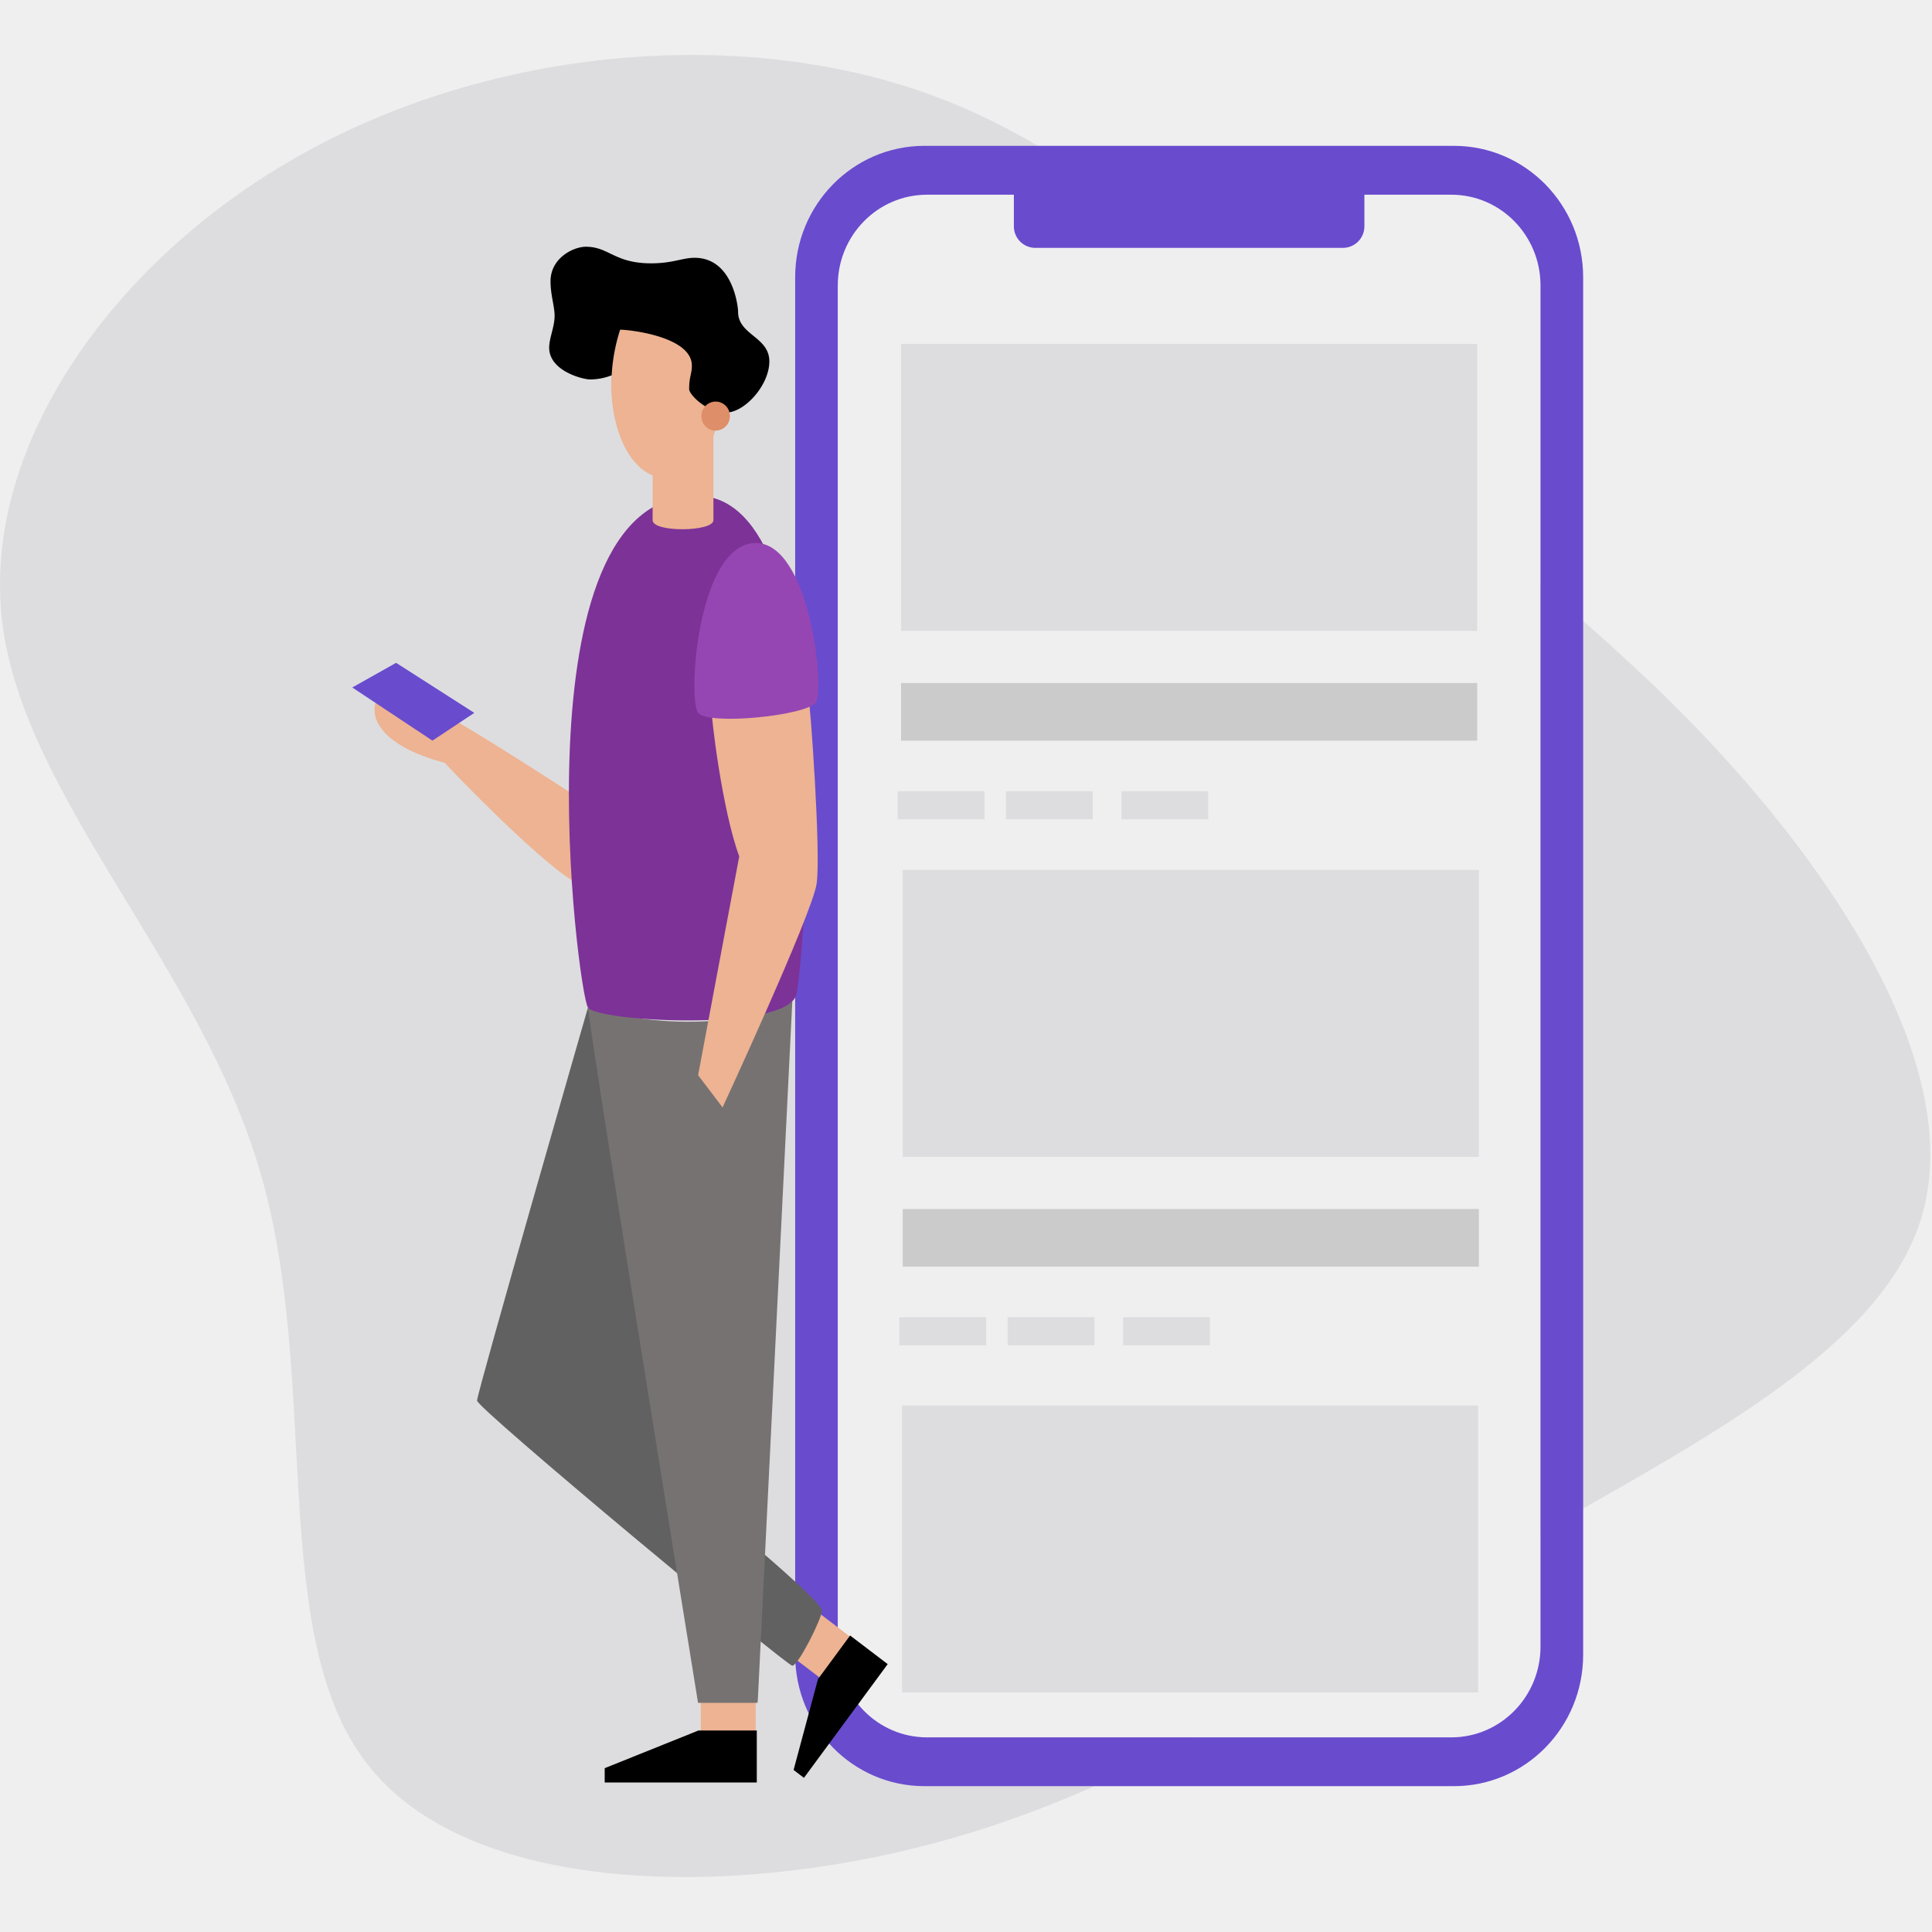 <svg xmlns="http://www.w3.org/2000/svg" width="1130" height="1130" viewBox="0 0 1130 1130">
  <g id="Group_13" data-name="Group 13" transform="translate(-34 -2563)">
    <rect id="Rectangle_19" data-name="Rectangle 19" width="1130" height="1130" transform="translate(34 2563)" fill="#efeff0"/>
    <path id="Path_80" data-name="Path 80" d="M178.027,136.367C67.374,197.45-11,307.177,1.259,410.606,13.789,513.794,116.976,610.9,152.42,733.29s3.467,270.488,62.664,345.824c58.907,75.59,209.632,78.86,332.444,45.629,123.167-32.99,218.614-102.48,324.72-164.725,106.106-62.018,222.677-117,250.091-196.328,27.413-79.086-34.4-182.571-101.591-259.718-66.921-77.458-139.7-128.465-214.873-199.824S652.843,141.292,542.464,101.763C431.827,62.206,288.648,75.071,178.027,136.367Z" transform="translate(34.002 2515.997)" fill="#dddddf"/>
    <path id="Path_81" data-name="Path 81" d="M882.846,709.872v401.193c0,29.318-23.369,53.084-52.194,53.084H524.013c-28.826,0-52.194-23.766-52.194-53.084h0V314.944c.005-29.316,23.37-53.08,52.194-53.084H830.652c28.824,0,52.189,23.768,52.194,53.084V709.872" transform="translate(52.175 2415.015)" fill="#efeff0"/>
    <path id="Path_82" data-name="Path 82" d="M587.32,240.9H767.337a12.6,12.6,0,0,1,12.5,12.709v26.639a12.6,12.6,0,0,1-12.5,12.71H587.32a12.6,12.6,0,0,1-12.5-12.71V253.613A12.6,12.6,0,0,1,587.32,240.9Z" transform="translate(52.175 2415.015)" fill="#694bce"/>
    <path id="Path_83" data-name="Path 83" d="M832.225,233.289h-309.8c-41.715.026-75.517,34.427-75.517,76.852v805.686c0,42.426,33.8,76.826,75.517,76.853h309.8c41.734,0,75.565-34.408,75.565-76.853V310.141C907.79,267.7,873.959,233.289,832.225,233.289Zm50.621,476.583v401.193c0,29.318-23.369,53.084-52.194,53.084H524.013c-28.826,0-52.194-23.766-52.194-53.084h0V314.944c.005-29.316,23.37-53.08,52.194-53.084H830.652c28.824,0,52.189,23.768,52.194,53.084Z" transform="translate(52.175 2415.015)" fill="#694bce"/>
    <rect id="Rectangle_30" data-name="Rectangle 30" width="336.988" height="167.838" transform="translate(561.013 2764.165)" fill="#dddddf"/>
    <rect id="Rectangle_31" data-name="Rectangle 31" width="50.763" height="16.396" transform="translate(559.05 3025.801)" fill="#dddddf"/>
    <rect id="Rectangle_32" data-name="Rectangle 32" width="50.763" height="16.396" transform="translate(622.357 3025.801)" fill="#dddddf"/>
    <rect id="Rectangle_33" data-name="Rectangle 33" width="50.763" height="16.396" transform="translate(689.917 3025.801)" fill="#dddddf"/>
    <rect id="Rectangle_34" data-name="Rectangle 34" width="336.988" height="33.705" transform="translate(561.013 2962.49)" fill="#cbcbcb"/>
    <path id="Path_84" data-name="Path 84" d="M441.7,1114.3,459.38,1090.3l21.06,16.041-17.678,24.008Z" transform="translate(52.175 2415.015)" fill="#edb392"/>
    <rect id="Rectangle_35" data-name="Rectangle 35" width="32.107" height="21.271" transform="translate(443.875 3556.285)" fill="#edb392"/>
    <path id="Path_85" data-name="Path 85" d="M325.714,737.295s-64.873,225.32-64.873,229.887,181.066,155.056,184.42,155.056,17.29-27.488,17.29-32.266-43.1-40.94-43.1-40.94Z" transform="translate(52.175 2415.015)" fill="#626161"/>
    <path id="Path_86" data-name="Path 86" d="M425.1,1141.739,445.237,733.6c-9.459,6.905-58.171,21.02-119.523,3.7,4.261,35.831,64.388,406.659,64.388,406.659h34.8Z" transform="translate(52.175 2415.015)" fill="#777272"/>
    <path id="Path_87" data-name="Path 87" d="M322.264,615.815c-8.116-4.52-94.293-62.495-108.394-62.495s-12.942,8.457-12.942,11.011,1.733,19.452,41.153,29.865c3.474,4.326,61.05,63.667,78.244,70.741C320.515,646.27,322.264,615.815,322.264,615.815Z" transform="translate(52.175 2415.015)" fill="#edb392"/>
    <path id="Path_88" data-name="Path 88" d="M389.252,437.92c-106.988,0-69.412,291.007-63.538,299.375s115.024,14.083,121.733-7.171C451.891,716.056,474.729,437.92,389.252,437.92Z" transform="translate(52.175 2415.015)" fill="#7d3297"/>
    <path id="Path_89" data-name="Path 89" d="M234.752,581.172,187.86,550.078,213.5,535.663l45.739,29.275Z" transform="translate(52.175 2415.015)" fill="#694bce"/>
    <path id="Path_90" data-name="Path 90" d="M397.813,559.586c-.2,8.084,6.605,62.923,16.391,89.279-3.7,19.4-24.062,128-24.062,128l14.308,18.822s52.353-113.073,55-130.754-3.7-105.351-4.769-109.652S397.813,559.586,397.813,559.586Z" transform="translate(52.175 2415.015)" fill="#edb392"/>
    <path id="Path_91" data-name="Path 91" d="M423.473,465.585c31.931-.711,40.914,85.593,35.532,93.257s-62.265,13.509-68.728,6.209S389.673,466.337,423.473,465.585Z" transform="translate(52.175 2415.015)" fill="#9646b2"/>
    <path id="Path_92" data-name="Path 92" d="M399.093,395.419H363.536v56.819c0,7.276,35.557,6.847,35.557,0Z" transform="translate(52.175 2415.015)" fill="#edb392"/>
    <ellipse id="Ellipse_19" data-name="Ellipse 19" cx="58.578" cy="33.507" rx="58.578" ry="33.507" transform="translate(388.438 2840.556) rotate(-86.848)" fill="#edb392"/>
    <path id="Path_93" data-name="Path 93" d="M303.027,351.325c0-5.66,3.18-12.127,3.18-18.6,0-5.659-2.385-12.127-2.385-20.212,0-13.744,13.514-20.211,20.668-20.211,13.513,0,16.693,9.7,38.156,9.7,12.718,0,18.283-3.234,25.437-3.234,22.258,0,25.437,28.3,25.437,31.531,0,13.744,18.283,14.552,18.283,29.1,0,13.744-14.308,29.914-25.437,29.914S384.9,378.813,384.9,375.579c0-7.276,1.59-8.893,1.59-13.744,0-16.978-36.375-21.02-41.939-21.02a104.036,104.036,0,0,0-4.961,26.679,34.907,34.907,0,0,1-12.718,2.425C322.9,369.919,303.027,365.069,303.027,351.325Z" transform="translate(52.175 2415.015)"/>
    <ellipse id="Ellipse_20" data-name="Ellipse 20" cx="8.347" cy="8.489" rx="8.347" ry="8.489" transform="translate(444.233 2797.87)" fill="#de8e68"/>
    <path id="Path_94" data-name="Path 94" d="M424.466,1160.131H390.341l-54.833,22.031v8.384h88.959Z" transform="translate(52.175 2415.015)"/>
    <rect id="Rectangle_36" data-name="Rectangle 36" width="336.988" height="167.838" transform="translate(561.991 3071.803)" fill="#dddddf"/>
    <rect id="Rectangle_37" data-name="Rectangle 37" width="50.763" height="16.396" transform="translate(560.028 3333.439)" fill="#dddddf"/>
    <rect id="Rectangle_38" data-name="Rectangle 38" width="50.763" height="16.396" transform="translate(623.335 3333.439)" fill="#dddddf"/>
    <rect id="Rectangle_39" data-name="Rectangle 39" width="50.763" height="16.396" transform="translate(690.895 3333.439)" fill="#dddddf"/>
    <rect id="Rectangle_40" data-name="Rectangle 40" width="336.988" height="33.705" transform="translate(561.991 3270.128)" fill="#cbcbcb"/>
    <rect id="Rectangle_41" data-name="Rectangle 41" width="336.988" height="167.838" transform="translate(561.555 3385.054)" fill="#dddddf"/>
    <path id="Path_95" data-name="Path 95" d="M479.045,1104.565l-18.792,25.515-14.269,53.132,6.057,4.616,48.983-66.521Z" transform="translate(52.175 2415.015)"/>
  </g>
</svg>
